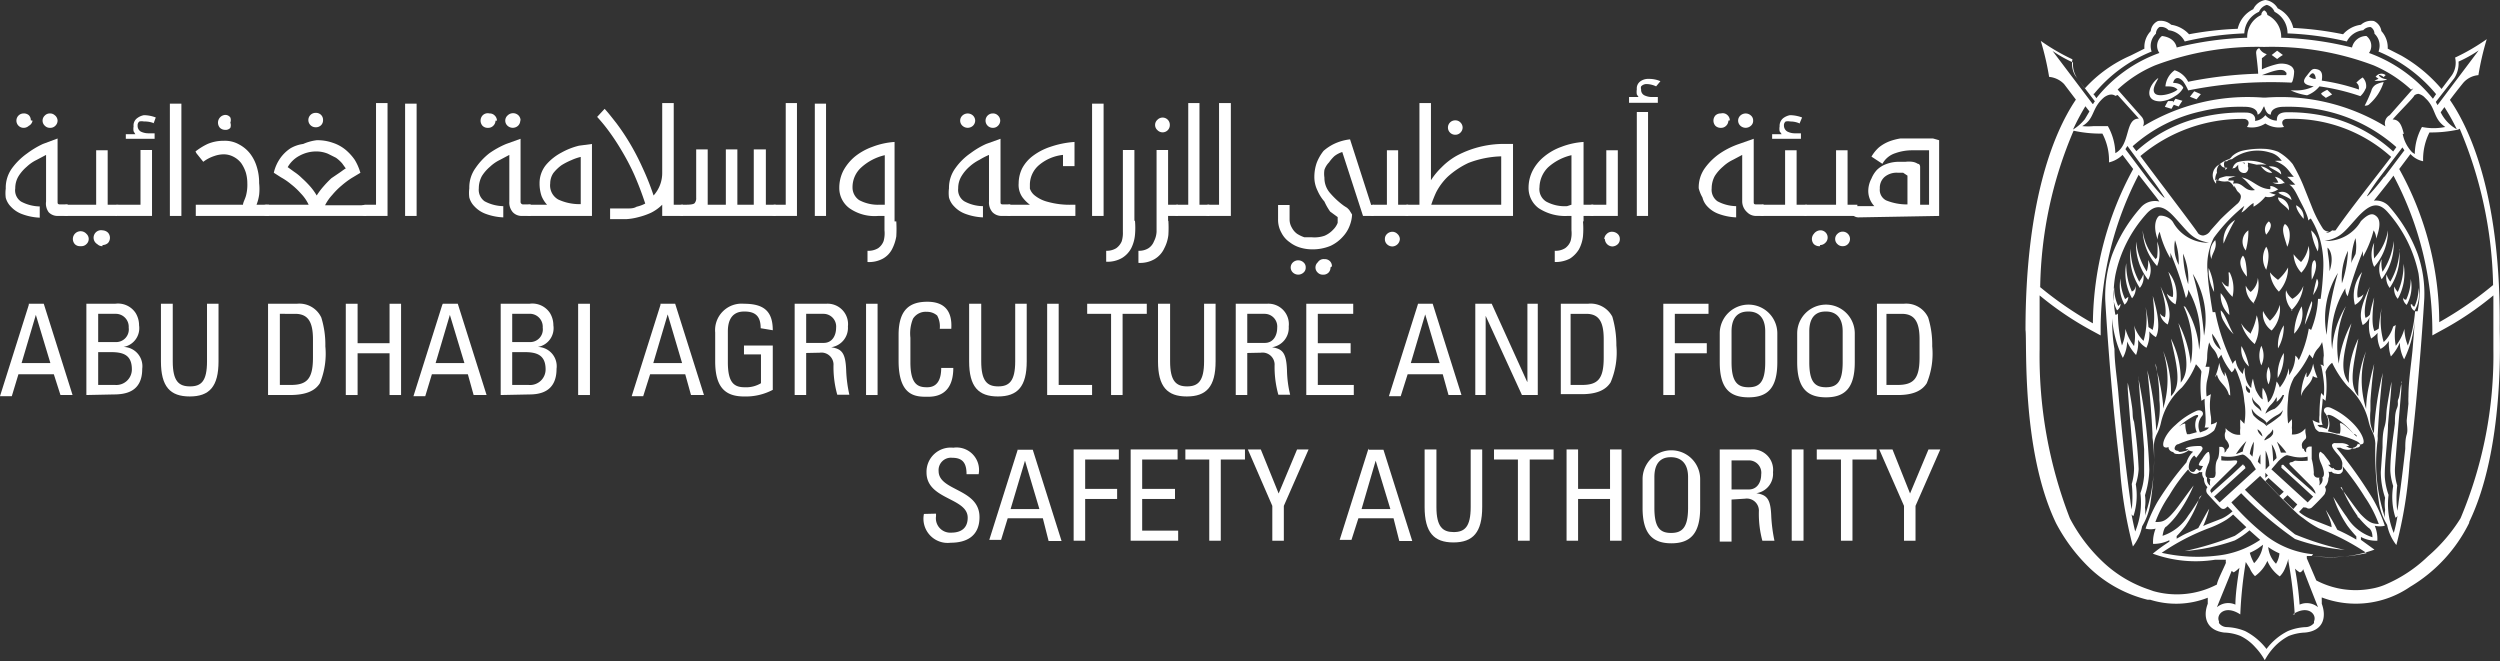 <svg xmlns="http://www.w3.org/2000/svg" viewBox="0 0 86.83 22.96"><rect x="0" y="0" width="86.83" height="22.96" fill="#333333" stroke="none"/><defs><style>.cls-1{fill:#fff;}</style></defs><title>Asset 8</title><g id="Layer_2" data-name="Layer 2"><g id="Layer_1-2" data-name="Layer 1"><polyline class="cls-1" points="77.88 9.32 77.88 9.32 77.88 9.32"/><polyline class="cls-1" points="77.59 9.45 77.59 9.45 77.59 9.45"/><path class="cls-1" d="M86.6,11.56c0-.38,0-1,0-1.3a10.75,10.75,0,0,1-1.83,1.23l-.29.16v-.21A11.52,11.52,0,0,0,83.13,6.1c-.08.12-.38.49-.68.87a.61.61,0,0,1,.52.19,5.29,5.29,0,0,1,1,1.66,4.19,4.19,0,0,1,.23,1.56h0s-.17,2.9-.51,5.69a15,15,0,0,1-.46,2.86,1.64,1.64,0,0,1-.32-.7l0,0a2.07,2.07,0,0,1-.28-.75,11.45,11.45,0,0,1-.13-2.07h0A1.09,1.09,0,0,0,82.4,15a1.48,1.48,0,0,1-.13-.35h0a2.36,2.36,0,0,0-.74-1.24A3.6,3.6,0,0,1,81,12.6l0,0a.66.66,0,0,0-.23.32,3.48,3.48,0,0,1,0,1l-.1-.08c0,.3-.11.65,0,.92l-.18,0,0,0a.23.23,0,0,0,.09.08l.06,0,.18.06a.54.54,0,0,0-.07-.56c-.09-.1,0-.25.19-.18a2.51,2.51,0,0,1,.73.49c.37.35.48.69.4.76a.17.17,0,0,1-.18,0,0,0,0,0,1,0,0,.19.19,0,0,1-.16.14v0a.26.26,0,0,1-.22.07.5.5,0,0,1-.22-.07s0,0-.07,0a.18.18,0,0,1-.07,0,15,15,0,0,1,1.26,1.77,5.12,5.12,0,0,1,.42.94.74.74,0,0,1-.35,0,1.19,1.19,0,0,1,.09.52,1.11,1.11,0,0,1-.57-.13s0,.06,0,.1l.47.34a4.58,4.58,0,0,1-2.18.22l-.17,0,0,.08.33.77a2.94,2.94,0,0,0,1.89.29,2.21,2.21,0,0,0,.47-.13,4.88,4.88,0,0,0,1.52-1A5.71,5.71,0,0,0,85.46,18a14.59,14.59,0,0,0,1.14-5.88v-.59Zm-6.09,9.53s-.33-.83-.52-1.33c0,.07-.09.12-.11.12a.73.73,0,0,1-.17-.13A11.26,11.26,0,0,1,79.87,21a.61.61,0,0,1,.64.09Zm-.81.25a14.75,14.75,0,0,0-.22-1.85l0,0,0-.08a2.3,2.3,0,0,1-.12.34.83.83,0,0,1-.18.27,1.27,1.27,0,0,1-.43-.54,1.28,1.28,0,0,1-.43.53.83.83,0,0,1-.18-.27L78,19.52a14.64,14.64,0,0,0-.19,1.82c-.53-.35-.85,0-.74.24a.21.21,0,0,0,0,.06.34.34,0,0,0,.26.14,1.86,1.86,0,0,1,.65.14,2.19,2.19,0,0,1,.74.62,2.1,2.1,0,0,1,.74-.62,1.81,1.81,0,0,1,.65-.14.39.39,0,0,0,.26-.14s0,0,0-.06c.11-.24-.21-.59-.74-.24ZM77,21.09a.6.6,0,0,1,.64-.09c0-.34.07-.84.14-1.28a1,1,0,0,1-.2.16s0,0-.07-.05c-.21.52-.51,1.25-.51,1.26ZM77,20.3v0c0-.11.22-.53.31-.75a.36.36,0,0,1,0-.11l-.37,0a4.34,4.34,0,0,1-2.17-.21,6.13,6.13,0,0,1,.58-.42.07.07,0,0,1,0-.05,1.22,1.22,0,0,1-.57.13,1.25,1.25,0,0,1,.09-.53.68.68,0,0,1-.35,0,5.12,5.12,0,0,1,.42-.94,10.63,10.63,0,0,1,1-1.36.94.94,0,0,1,.17-.31l.06-.06L76,15.64a.18.18,0,0,1-.08.06.58.58,0,0,1-.22.07c-.12,0-.18,0-.22-.07v0a.19.19,0,0,1-.16-.13.09.09,0,0,1,0-.05.14.14,0,0,1-.16,0c-.08-.07,0-.41.4-.76a2.59,2.59,0,0,1,.73-.49c.18-.07.28.08.19.18a.53.53,0,0,0-.07.57l.16-.06a.31.31,0,0,0,.15-.11v0h-.15c.08-.19,0-.67,0-1l-.11.07a3.88,3.88,0,0,1,0-1c0-.06-.08-.15-.19-.27a2.85,2.85,0,0,1-.49.81,2.3,2.3,0,0,0-.73,1.24h0a1.55,1.55,0,0,1-.13.36,1,1,0,0,0-.11.39h0a10.76,10.76,0,0,1-.13,2.08,2.18,2.18,0,0,1-.28.75l0,0a1.64,1.64,0,0,1-.32.7,15,15,0,0,1-.46-2.86c-.34-2.79-.5-5.69-.5-5.69h0a4.4,4.4,0,0,1,.23-1.56,5.29,5.29,0,0,1,1-1.66A.65.65,0,0,1,75,7l-.11-.15-.61-.78a11.68,11.68,0,0,0-1.32,5.28v.3l-.24-.13a11.16,11.16,0,0,1-1.88-1.26c0,.29,0,1.28,0,1.28v.59A15.57,15.57,0,0,0,71.89,18,5.72,5.72,0,0,0,73,19.48a4.32,4.32,0,0,0,1.65,1l.14.05A3,3,0,0,0,77,20.3ZM70.82,9.94a12.39,12.39,0,0,0,1.87,1.29,11.38,11.38,0,0,1,1.4-5.36l-.37-.49a1,1,0,0,1-.47.26,2,2,0,0,0-.23-1,4.41,4.41,0,0,1-1-.1,14.34,14.34,0,0,0-1.16,5.43ZM72,4.5a1.59,1.59,0,0,0,.41-.36l.16-.27-.14-.18A7.82,7.82,0,0,0,72,4.5Zm.7-.89a.35.35,0,0,1,.06-.09l-.59-.77A.88.88,0,0,1,72,2.17a4.49,4.49,0,0,1-.71-.4l1.39,1.84Zm0-.35a1,1,0,0,1,.11.15A4.9,4.9,0,0,1,75,1.84a.43.43,0,0,1,.09-.59h0c.39.05.49.28.51.4a11.4,11.4,0,0,1,2.45-.34.84.84,0,0,1,.49-.79.18.18,0,0,1,.1-.16h0a.2.2,0,0,1,.11.16.84.84,0,0,1,.48.79,11.5,11.5,0,0,1,2.46.34.51.51,0,0,1,.5-.4h0a.43.43,0,0,1,.09.59,5.05,5.05,0,0,1,2.22,1.59l.11-.16a5.19,5.19,0,0,0-2-1.48.57.57,0,0,0-.14-.62.27.27,0,0,0-.13-.23h0a.33.33,0,0,0-.26.11.72.72,0,0,0-.57.39,10.8,10.8,0,0,0-2.06-.28A.84.84,0,0,0,79,.41a.4.4,0,0,0-.27-.24.42.42,0,0,0-.27.24.85.85,0,0,0-.51.75,10.8,10.8,0,0,0-2.07.28.72.72,0,0,0-.56-.39A.35.35,0,0,0,75,.94h0a.29.29,0,0,0-.12.23.59.59,0,0,0-.15.62,5,5,0,0,0-2,1.47Zm11.9.28.06.11,1.43-1.9a4.55,4.55,0,0,1-.7.39.94.94,0,0,1-.15.58l-.64.82Zm.3.18-.13.18a1.35,1.35,0,0,0,.56.59,7.22,7.22,0,0,0-.43-.77ZM82.81,6.15l.7-.93-.07-.1-.76,1a7.15,7.15,0,0,0-.47.69c0,.07.47-.49.6-.68ZM78.14,19.2a1.5,1.5,0,0,0,.15.36,1.08,1.08,0,0,0,.31-.64l-.18.13a2,2,0,0,1-.28.15Zm-3.06,0a5.69,5.69,0,0,0,1.91.1,3.26,3.26,0,0,0,1.51-.55l-.37-.33a2.92,2.92,0,0,1-.51.35,6.84,6.84,0,0,1-1.74.37,10.74,10.74,0,0,0,1.74-.53,4,4,0,0,0,.4-.3l-.46-.44a2,2,0,0,1-.23.18,3.32,3.32,0,0,1-.6.29,7.74,7.74,0,0,0-1.65.86Zm1.47-7.54a3,3,0,0,0-.39-2.15,10.75,10.75,0,0,1,.39,2.15Zm-1-3.35a1.32,1.32,0,0,0,0,.56,1.61,1.61,0,0,0,.12.33,2.29,2.29,0,0,0-.14-.89Zm.27.43A3.89,3.89,0,0,0,76,9.87a2.24,2.24,0,0,0-.21-1.13Zm-2-3.56.75,1c.14.19.61.75.61.68a8,8,0,0,0-.48-.69l-.81-1.1-.07.11Zm-.35-1.85h0s-.14-.13-.39.05c-.45.38-.31.74-.76,1a2,2,0,0,0,.4,0H73l.21,0h0a2,2,0,0,1,.26.94c.54-.29.32-1.21.82-1.2l-.74-.82Zm10.27-.22a4.56,4.56,0,0,0-1.3-.84,10,10,0,0,0-3.8-.64h0a10,10,0,0,0-3.79.64,4.42,4.42,0,0,0-1.3.84l.82.93a.31.31,0,0,1,.06.35,7,7,0,0,1,4.17-1h.09a7,7,0,0,1,4.16,1A.32.32,0,0,1,83,4l.82-.93Zm-.29,1.54a1.27,1.27,0,0,0,.33.64l.09.06h0a2,2,0,0,1,.25-.94h0a2,2,0,0,0,.81,0c-.41-.28-.32-.6-.63-.94l-.11-.11A.46.46,0,0,0,84,3.26a.23.23,0,0,0-.15.06c0,.05-.47.51-.75.83.25,0,.32.23.39.5Zm-.35.64.13-.18a5.52,5.52,0,0,0-2.42-1.25,5.81,5.81,0,0,0-1.5-.15c-.26,0-.44.1-.44.27-.16,0-.21-.24-.23-.28s-.1.26-.23.28c0-.17-.17-.27-.44-.27a5.74,5.74,0,0,0-1.49.15,5.29,5.29,0,0,0-2.41,1.22l.13.17a5,5,0,0,1,2-1.11A5.94,5.94,0,0,1,78,3.91c.31,0,.35.19.32.29A.52.52,0,0,0,78.68,4a.54.54,0,0,0,.4.19c0-.1,0-.28.32-.29a5.88,5.88,0,0,1,1.74.23,5.17,5.17,0,0,1,2,1.15Zm-2.32,2.8A.33.33,0,0,0,81,8,.24.24,0,0,0,81.12,8c.45-.66,1.29-1.71,1.93-2.55a5.12,5.12,0,0,0-3.62-1.32c-.12,0-.24.1-.1.28a.88.88,0,0,1-.65-.12.86.86,0,0,1-.64.12c.14-.18,0-.28-.1-.28a5.48,5.48,0,0,0-3.6,1.29c.64.86,2,2.64,2,2.68a.25.25,0,0,0,.18.08h0A.35.35,0,0,0,76.78,8l.34-.38c.27-.27.52-.48.56-.52a.36.36,0,0,0,.15-.27c0-.1-.08-.14-.13-.2s0,0,0,0-.1-.18-.1-.18l0,.07s-.1-.24-.26-.22a.62.62,0,0,1-.37-.07s0,.07,0,.15h0a.42.42,0,0,1,.1-.66,1.08,1.08,0,0,1,.34-.19.27.27,0,0,0,.11-.1.83.83,0,0,1,.38-.2,3,3,0,0,1,.76-.06,1.49,1.49,0,0,1,.46.1,1.74,1.74,0,0,1,.51.43,6,6,0,0,1,.36.72l.3.75a4.17,4.17,0,0,0,.39.77.24.24,0,0,0,.21.1Zm-3.95,3.5a.69.69,0,0,0,.31.56,2,2,0,0,0-.31-.56Zm2.45,2.13a.83.83,0,0,1-.21.24.52.52,0,0,0,0-.17,1.11,1.11,0,0,1-.2.27.81.81,0,0,0-.19.31A1,1,0,0,1,79,14.2a.83.83,0,0,0,.33-.48Zm.13,2a2.52,2.52,0,0,0-.33-.38,3.59,3.59,0,0,1,.14.38h0l.07,0,.07,0Zm-.11,1.62.35.34.14-.16-.34-.32-.15.14Zm-.62-.63.49.51.15-.14-.53-.48-.11.11Zm0-.29v.18l.09-.09a.73.73,0,0,1-.09-.09Zm0-.1.14-.15h0a1.51,1.51,0,0,0-.13-.52c0,.09,0,.42,0,.67Zm.22-.89a4.54,4.54,0,0,1,.05.6h0l.12-.12a1,1,0,0,0-.17-.48Zm-.23-.14.11-.06a.39.39,0,0,0,.16-.15.29.29,0,0,0,0-.17.45.45,0,0,1-.11.15.68.68,0,0,0-.12.12.46.46,0,0,0-.07.11Zm-.13-1c0-.25-.26-.27-.32-.51,0,.33.2.34.32.51Zm.15.55h0a.25.25,0,0,1,.1-.1,3.46,3.46,0,0,0,.42-.31.52.52,0,0,0,.08-.19.48.48,0,0,1-.17.16,1.57,1.57,0,0,0-.39.28l0,.1a.13.13,0,0,0,0-.08c-.07-.15-.29-.21-.43-.37a.47.47,0,0,1-.09-.14.43.43,0,0,0,.06.24,1.26,1.26,0,0,0,.3.24.49.49,0,0,1,.18.17Zm-.11.32a.35.35,0,0,0-.17-.25c0,.13.17.25.17.25Zm-.07,1c0-.15,0-.31,0-.38a.88.88,0,0,0-.09.26l.12.12Zm-.81-.4.2-.08h0c0-.11.09-.28.12-.36a2.7,2.7,0,0,0-.36.45Zm.44,0,.09.1a2.87,2.87,0,0,0,.05-.52,1.23,1.23,0,0,0-.14.42Zm0-2.08a.37.37,0,0,0,0-.15s-.1-.1-.13-.14,0-.05,0-.05a.5.5,0,0,0,0,.17.22.22,0,0,0,.09.13l.09,0ZM78,16.25l-1.1,1,.19.2s0,0,0,0l1.26-1.15s0,0,0,0L78.17,16c-.1-.1-.22-.23-.3-.21l-.21.05a1.24,1.24,0,0,1-.51,0h0s0,.06,0,.08,0,.05,0,.07a2.27,2.27,0,0,0,.45,0c.09,0,.14,0,.07.12l-.76.75c-.15.15-.16.18-.12.23s0,0,0,.05l.3-.27.46-.41.36-.34a0,0,0,0,1,0,0s0,.06.06.06a0,0,0,0,1,0,.05ZM79.71,16a2.15,2.15,0,0,0,.44,0s0-.06,0-.08a.13.13,0,0,1,0-.06h0a1.17,1.17,0,0,1-.5,0l-.21-.05c-.08,0-.21.11-.31.21l-.24.28s0,0,0,0l1.26,1.15s0,0,0,0l.19-.2s-1.09-1-1.1-1,0,0,0-.05,0-.05.06-.06a0,0,0,0,1,0,0s.35.34.35.34l.47.41.3.26,0,0c0-.05,0-.08-.11-.23l-.76-.76c-.08-.08,0-.11.06-.11Zm-.22-2.95a1.18,1.18,0,0,0,.23-.7.34.34,0,0,1,.12.16,4.18,4.18,0,0,0,.35-1.1l.08.05a3.33,3.33,0,0,0,.24-1.08s.07,0,.09,0a9.69,9.69,0,0,0,.09-1,3.3,3.3,0,0,0-.11-1.06,2.8,2.8,0,0,0-.32-.73.3.3,0,0,0-.09.07c0-.14-.18-.49-.25-.62-.16-.31-.24-.52-.41-.63a.68.68,0,0,0,.21,0c-.11-.1-.16-.17-.28-.27,0,0,.11,0,.23,0-.17-.16-.22-.39-.66-.55a1,1,0,0,1,.24,0,.66.66,0,0,0-.4-.29,1.46,1.46,0,0,0-1.33.23s-.1,0-.17.07l-.08,0s-.06.09,0,.22c-.12,0-.15-.14-.17-.12A.33.33,0,0,0,77,6a.46.46,0,0,0-.06.25.09.09,0,0,0,.14-.06s.2-.07.26-.07a2.85,2.85,0,0,0,.31,0l-.23.07s-.06.08,0,.08.09,0,.14,0,0,.07,0,.11c.36-.08.38.3.76.22-.18-.14-.33-.37-.47-.44.37.06.58.4,1,.41a.31.31,0,0,0,0-.11c.14,0,.24.11.28.11a.61.61,0,0,1-.32.12s.18.06.23.07a.38.38,0,0,1-.36.07,1.46,1.46,0,0,1-.41.35l0-.13c-.18.1-.29.28-.42.33a2.29,2.29,0,0,0,.1-.23,5.79,5.79,0,0,0-1.06,1.11,2.17,2.17,0,0,0-.21,1.24c0,.31.14,1.17.17,1.34l.09,0a7.18,7.18,0,0,0,.61,1.8.23.23,0,0,1,.1-.13.78.78,0,0,0,.25.48.6.6,0,0,1,.06-.22c0,.12,0,.5.23.71a1.16,1.16,0,0,1,.06-.33,2.92,2.92,0,0,0,.1.4c.07.14.16.29.24.32a1.28,1.28,0,0,1,0-.4,1,1,0,0,1,.18.51c.22-.17.3-.73.3-.73a.57.57,0,0,1,.11.21,1.45,1.45,0,0,0,.31-.67,1.06,1.06,0,0,1,0,.35ZM75.9,10.66a3.15,3.15,0,0,1,.48,1.49A3.2,3.2,0,0,0,76,10.06a.46.46,0,0,1-.08.29,10.88,10.88,0,0,0-.54-1.57,1.06,1.06,0,0,1,0,.19,3.27,3.27,0,0,1-.37-.92.56.56,0,0,0-.07.27c-.2-.56,0-.79.05-.82s.34,0,.48.21a1.39,1.39,0,0,0,1.15.72c.12,0,.16,0,.1,0h0c-.59-.11-.7-.35-1.19-.88-.31-.34-.62-.54-1-.1a4.55,4.55,0,0,0-1.06,2.11,3.94,3.94,0,0,0,0,1.37c.08,0,.09-.05.09-.05A4.49,4.49,0,0,0,73.7,12a1.53,1.53,0,0,0,.12-.58,1.77,1.77,0,0,0,.3.6,1.92,1.92,0,0,0,0-.72,1.29,1.29,0,0,0,.33.54,2.71,2.71,0,0,0,.07-1.18,4.84,4.84,0,0,1,.1.7l.15.1c0-.08.11-.2,0-1.18.33,1.07.14,1.35.11,1.43a.78.78,0,0,1-.23-.2,1.14,1.14,0,0,1-.1.57.86.86,0,0,1-.29-.28,1.22,1.22,0,0,1-.07.53,1.65,1.65,0,0,1-.31-.47,1.23,1.23,0,0,1-.15.57,3.69,3.69,0,0,1-.37-1.38l0,0c0,.24,0,.63.08,1.07h0c0,.51.1,1.08.14,1.6.11,1.22.24,2.44.41,3.66a2.52,2.52,0,0,0,.05.31,4,4,0,0,0,0-.88,2,2,0,0,0,.08-.55c0-.15-.17-2-.22-2.76,0-.09,0-.29,0-.29s0,.05,0,.08c.06.27.11.56.15.84s0,.34.07.52a15.17,15.17,0,0,1,.16,1.64,2.09,2.09,0,0,1-.1.53,2.32,2.32,0,0,1-.08,1.1.1.1,0,0,1-.07-.07c.06.34.13.61.13.61a2.61,2.61,0,0,0,.18-1.33,2.36,2.36,0,0,0,.13-.61c0-.12,0-.47,0-.92-.06-.8-.13-1.6-.19-2.4a.93.93,0,0,1,0-.14l0,.12a19.38,19.38,0,0,1,.37,3.13,3.2,3.2,0,0,1-.15.89,1.59,1.59,0,0,1,0,.43,1,1,0,0,1,0,.28,5.89,5.89,0,0,0,.26-2.71s0-.09,0-.14c-.07-1.33-.18-2.2-.18-2.2a11,11,0,0,1,.31,2.1s0,0,0,0A2.53,2.53,0,0,0,75,13.9c0-.7-.13-1.27-.13-1.27a.21.21,0,0,0,0,.06c0,.07.08.28.15.64a6.46,6.46,0,0,1,.11.75v.11h0a3.36,3.36,0,0,0,0-2,3.72,3.72,0,0,1,.27,1.57c.4-.38.19-1.12,0-2a3.14,3.14,0,0,1,.34,1.53c.33-.42.21-1-.08-2.07a4,4,0,0,1,.43,1.41,3.4,3.4,0,0,0-.25-2Zm.42,3.84c.07-.1,0-.13-.21,0a2.58,2.58,0,0,0-.69.58c0,.06,0,.1,0,0s.49-.47.48-.34a1,1,0,0,0,.06.34l.09,0,.25-.07a.59.59,0,0,1,0-.5Zm-.11,1.32a.56.56,0,0,0-.19.4c0,.11.07.18.16.17s.07-.17.16-.07.14-.09.17-.12-.15,0-.14-.07a.42.42,0,0,1,.11-.18s.16-.28.24-.25a.6.6,0,0,1,0,.37c-.13.28-.16.47-.06.52h0a.25.25,0,0,0,.11.28h0a.31.31,0,0,1,0-.2s0-.05-.07-.07h.12c.06,0,.12,0,.13-.13a.34.34,0,0,0,0-.1c0-.16,0-.31.07-.42s.06-.43.06-.43h.06a.12.12,0,0,1,.12.09.28.28,0,0,1,0,.11.16.16,0,0,0,.08-.11h0a.19.19,0,0,0,.08-.11c0-.11-.11-.23-.12-.24s-.06-.17,0-.27l0-.12a.47.47,0,0,0,.15.13.52.52,0,0,0,.36.1.86.86,0,0,1,0-.23,2.72,2.72,0,0,1,0-.3l.14.15a2.25,2.25,0,0,0,0-.78,3.1,3.1,0,0,0-.21-.9,1.58,1.58,0,0,0-.12-.27.27.27,0,0,1-.11.16,2.18,2.18,0,0,1-.36-.61,1.71,1.71,0,0,1-.11.14l0,0v0a.73.73,0,0,0-.18-.35.71.71,0,0,1-.13-.22,2.06,2.06,0,0,0-.07.48,1.19,1.19,0,0,1-.06.37l.07,0s0,0,.07,0h0v0c0,.2-.08.43-.1.57a1.94,1.94,0,0,0,0,.46l.15-.08a2.14,2.14,0,0,0,0,.78,1.15,1.15,0,0,1,0,.27.46.46,0,0,0,.21-.09.94.94,0,0,1-.1.3,1,1,0,0,1-.56.26,3.46,3.46,0,0,0-.69.22c-.07,0-.13.1-.12.16s.1.07.13.07l0,0c0,.08.22,0,.26,0a.26.26,0,0,0,.09-.06l-.1,0,0,0c0-.1.4-.11.46-.11s.09,0,.12.05,0,.09-.21.36Zm.19,1.44a3.93,3.93,0,0,1-.49,1,3.49,3.49,0,0,1-.31.36l0,.09,0,0,.21-.12.1-.05.44-.2c.15-.27.32-.59.38-.67a3.47,3.47,0,0,1-.21.6l.11-.05.54-.21a1.43,1.43,0,0,0,.3-.19l.07-.06-.17-.17-.06.05a.13.13,0,0,1-.18,0c-.08-.07-.43-.45-.46-.49a.18.18,0,0,1,0-.23h0a.39.39,0,0,1-.12-.3.28.28,0,0,1-.06-.23.12.12,0,0,1-.1,0,.21.21,0,0,1-.14.07h0a.27.27,0,0,1-.25-.16h0a5.7,5.7,0,0,0-.66.91,4.22,4.22,0,0,0-.48.92c.22,0,.34,0,.63-.34.13-.14.48-.65.7-.93a4.89,4.89,0,0,1-.56,1,2.75,2.75,0,0,1-.39.43s-.08,0-.13.32a1.67,1.67,0,0,0,.89-.7c.11-.15.19-.27.47-.71ZM78.78,19a.94.94,0,0,0,.27.58.81.81,0,0,0,.12-.36,2.06,2.06,0,0,1-.39-.22Zm1.51.31a5.71,5.71,0,0,0,1.91-.1,8.17,8.17,0,0,0-1.66-.86A3.23,3.23,0,0,1,80,18a1.74,1.74,0,0,1-.27-.22c-.3-.27-1.09-1.1-1.23-1.25l-.53.48a19.61,19.61,0,0,0,1.74,1.55,10,10,0,0,0,1.73.54,7,7,0,0,1-1.73-.38,12.78,12.78,0,0,1-1.87-1.59l-.34.32a8.58,8.58,0,0,0,1.17,1.13,3.17,3.17,0,0,0,1.67.67Zm1-2.38c.22.28.57.79.7.93.29.3.41.33.63.34a4.2,4.2,0,0,0-.48-.93,9.26,9.26,0,0,0-.77-1.07.78.78,0,0,1,0,.16l0,0a.23.23,0,0,1-.08.09.24.24,0,0,1-.16,0,.18.18,0,0,1-.15-.07.15.15,0,0,1-.11,0,.28.28,0,0,1,0,.23.43.43,0,0,1-.12.3l0,0c.07.13,0,.19,0,.23s-.38.42-.46.49a.15.15,0,0,1-.19,0L80,17.62l-.15.16s0,0,0,0h0a1.58,1.58,0,0,0,.39.24l.74.29c0-.18-.12-.39-.2-.6a7.83,7.83,0,0,1,.4.69s0,0,0,0a6.89,6.89,0,0,1,.66.34l0-.11a4.3,4.3,0,0,1-.31-.37,3.89,3.89,0,0,1-.49-1c.28.43.36.55.47.7a1.62,1.62,0,0,0,.89.7c0-.27-.14-.33-.14-.33a2.81,2.81,0,0,1-.38-.41c0,.06.09.12,0,0s0-.06,0,0a5.08,5.08,0,0,1-.55-1ZM80.93,15l.23.06.11,0a.74.74,0,0,0,0-.33c0-.13.29.14.48.34s.1,0,0,0a2.69,2.69,0,0,0-.68-.59c-.19-.11-.28-.08-.22,0a.59.59,0,0,1,0,.5Zm-.35-2.33v0h0l.07,0s0,0,.06.05a1.22,1.22,0,0,1,0-.37,2.52,2.52,0,0,0-.06-.47v0a.74.74,0,0,1-.14.22.73.73,0,0,0-.18.35v0l0,0s-.12-.14-.12-.14a3.37,3.37,0,0,1-.53.8h0a1.69,1.69,0,0,0-.21.77,3.63,3.63,0,0,0,0,.83l.13-.15a1.72,1.72,0,0,1,0,.3.86.86,0,0,1,0,.23.54.54,0,0,0,.47-.21l0,.1c0,.1.06.21,0,.27s-.14.13-.12.24,0,.07.07.11h0a.14.14,0,0,0,.08.11.38.38,0,0,1,0-.11.13.13,0,0,1,.12-.09h.07s0,.3,0,.43a2.15,2.15,0,0,1,.07.42.34.34,0,0,1,0,.1.14.14,0,0,0,.13.13h.13c-.08,0-.07,0-.07.07a.31.31,0,0,1,0,.2h0a.25.25,0,0,0,.11-.28h0c.09-.05.07-.24-.06-.52-.06-.13-.09-.35,0-.37h0s0,0,.11.09l.14.18a.38.38,0,0,1,.09.18.05.05,0,0,1,0,0h0a.21.21,0,0,1-.08,0s.14.16.17.12,0,.06.16.07.16-.06.16-.17a.31.31,0,0,0,0-.1.57.57,0,0,0-.14-.26l0,0c-.24-.27-.22-.33-.21-.36a.11.11,0,0,1,.11-.05h.21c.1,0,.26.05.26.1l0,0s-.09,0-.1,0l.1.06s.21.07.26,0l0,0s.11,0,.13-.07-.06-.13-.13-.16a2.47,2.47,0,0,0-.36-.14l-.18-.05-.3-.08L80.61,15l-.06,0a.45.45,0,0,1-.13-.11,2,2,0,0,1-.1-.3.81.81,0,0,0,.24.1,1.15,1.15,0,0,1,0-.27c0-.49.06-.77.06-.77l.09.1a2.39,2.39,0,0,0,0-.49h0a4.92,4.92,0,0,0-.09-.56Zm1.23-3.83a1.56,1.56,0,0,0,0-.57,2.37,2.37,0,0,0-.14.89c0-.1.09-.21.13-.32Zm-.47,1a4,4,0,0,0,.21-1.13,2.21,2.21,0,0,0-.21,1.13Zm-.43-.42c.17-.51,0-.77-.07-.82,0,.23.06.34.07.82Zm-.1,2.21a10.61,10.61,0,0,1,.39-2.15,3,3,0,0,0-.39,2.15Zm2.4-.34a1.92,1.92,0,0,0,0,.72,1.62,1.62,0,0,0,.3-.59,1.58,1.58,0,0,0,.12.58,4.49,4.49,0,0,0,.25-1.19s0,0,.09,0A3.94,3.94,0,0,0,84,9.5a4.62,4.62,0,0,0-1.06-2.12c-.37-.43-.67-.23-1,.1-.5.54-.61.78-1.2.89h0c-.06,0,0,0,.1,0A1.39,1.39,0,0,0,82,7.68c.15-.15.33-.3.48-.21s.25.26.05.82A.55.55,0,0,0,82.44,8a3.59,3.59,0,0,1-.37.92c0-.06,0-.12,0-.2a13,13,0,0,0-.53,1.57.42.42,0,0,1-.08-.28A3.26,3.26,0,0,0,81,12.13a3.24,3.24,0,0,1,.48-1.5,3.42,3.42,0,0,0-.25,2,3.78,3.78,0,0,1,.44-1.4c-.29,1.09-.41,1.65-.09,2.07a3.3,3.3,0,0,1,.33-1.54c-.15.85-.36,1.6,0,2a3.64,3.64,0,0,1,.27-1.56,3.33,3.33,0,0,0,0,2,4,4,0,0,1,.11-.85c.07-.36.17-.71.17-.71s-.08.58-.13,1.28v.35a2.09,2.09,0,0,0,0,.43,1.12,1.12,0,0,0,.12.35,11,11,0,0,1,.31-2.1s-.11.87-.18,2.2a.66.66,0,0,1,0,.14,6,6,0,0,0,.26,2.7.89.89,0,0,1,0-.28,1.53,1.53,0,0,1,0-.42,2.86,2.86,0,0,1-.15-.9l.06-.84c0-.25,0-.5.07-.73s.05-.42.08-.64.1-.61.16-.92,0,0,0,0c0,.28-.07.88-.12,1.5,0,.46-.13,1.37-.11,1.82a2.36,2.36,0,0,0,.13.61,2.57,2.57,0,0,0,.18,1.32,4.48,4.48,0,0,0,.13-.6.12.12,0,0,1-.07.07,2.34,2.34,0,0,1-.08-1.1,2.09,2.09,0,0,1-.1-.53c0-.55.09-1.1.16-1.64,0-.18,0-.36.07-.53s0-.21.05-.32.06-.35.1-.52,0-.05,0-.08a2.72,2.72,0,0,1,0,.3c-.06.73-.22,2.61-.22,2.76a1.81,1.81,0,0,0,.08.54,3.92,3.92,0,0,0,0,.88,2.52,2.52,0,0,0,.05-.31s.11-.76.23-1.84c0-.17,0-.34.05-.5s0-.32,0-.49l.06-.58a2.29,2.29,0,0,1,0-.25c0-.51.09-1.08.14-1.59,0,0,.07-.83.08-1.08l0,0a3.69,3.69,0,0,1-.37,1.38,1.31,1.31,0,0,1-.15-.58,1.6,1.6,0,0,1-.31.48,1.46,1.46,0,0,1-.07-.54.78.78,0,0,1-.29.28,1.07,1.07,0,0,1-.1-.56,1,1,0,0,1-.23.2c0-.08-.22-.37.11-1.43-.13,1,0,1.09,0,1.17a.61.61,0,0,0,.16-.09,5.14,5.14,0,0,1,.1-.71,2.68,2.68,0,0,0,.07,1.18,1.21,1.21,0,0,0,.33-.54Zm2.17-6.79a4.44,4.44,0,0,1-1,.1,2.07,2.07,0,0,0-.22,1,.81.81,0,0,1-.44-.25l-.39.52a11,11,0,0,1,1.39,5.32,12.39,12.39,0,0,0,1.87-1.29,14.53,14.53,0,0,0-1.16-5.43Zm.38,13.66a5.32,5.32,0,0,1-2.05,2.22,3.33,3.33,0,0,1-3.07.37.8.8,0,0,0,0,.11l0,.11c.17.46.06.94-.58,1a1.71,1.71,0,0,0-.57.12,1.92,1.92,0,0,0-.51.39,2.18,2.18,0,0,0-.32.45h0a2.19,2.19,0,0,0-.33-.45,1.65,1.65,0,0,0-.51-.39,1.62,1.62,0,0,0-.57-.12c-.63-.08-.74-.56-.57-1l0-.1,0-.11a3,3,0,0,1-2,.07l-.09,0a4.47,4.47,0,0,1-2-1.09,6.08,6.08,0,0,1-1.18-1.57c-1.22-2.54-1-6.31-1.06-6.71,0-4.35.93-6.79,1.75-8l-.41-.54a.83.83,0,0,0-.52-.25,9.59,9.59,0,0,0-.29-1.25,7.08,7.08,0,0,0,1.1.64.8.8,0,0,0,.1.57l.33.44A4.65,4.65,0,0,1,74,1.93l.48-.24a.8.8,0,0,1,.22-.61.43.43,0,0,1,.25-.35h0a.55.55,0,0,1,.46.13,1.05,1.05,0,0,1,.62.33A11.28,11.28,0,0,1,77.72,1a1,1,0,0,1,.54-.68A.56.56,0,0,1,78.68,0h0a.58.58,0,0,1,.43.29,1,1,0,0,1,.54.68,11.45,11.45,0,0,1,1.73.22A1,1,0,0,1,82,.86a.53.53,0,0,1,.45-.13h0a.45.45,0,0,1,.26.35.84.84,0,0,1,.22.61l.47.24a5.21,5.21,0,0,1,1.4,1.16l.36-.48A.77.77,0,0,0,85.27,2a7.08,7.08,0,0,0,1.1-.64,9.59,9.59,0,0,0-.29,1.25.78.78,0,0,0-.52.26s-.19.23-.47.6c.82,1.19,1.77,3.61,1.73,7.93,0,.35.17,4.19-1.06,6.73ZM76.06,3.36l.23.09.15-.18-.23-.1-.15.19Zm4.24-.81a.26.26,0,0,0-.1.11s.09.07.18.08h.05c0-.09-.05-.22-.13-.19Zm1.87.51a.73.73,0,0,1-.19.28A7.56,7.56,0,0,0,80.56,3a1,1,0,0,1-.43.31,2,2,0,0,1-.57-.17h.19A1.33,1.33,0,0,0,80.36,3c-.34-.05-.42-.15-.25-.36s.19-.28.38-.23.17.24.15.39a7.13,7.13,0,0,1,1.29.31c0-.11,0-.16-.09-.24a1.24,1.24,0,0,1,.22-.18.42.42,0,0,1,.11.4Zm-1.55.18c0,.06.1.1.16.16L81,3.28l-.17-.16a1.05,1.05,0,0,0-.21.12Zm1.74-.08a4.67,4.67,0,0,1-.23.51c.05,0,.12,0,.17-.06a1.67,1.67,0,0,0,.49-.76.88.88,0,0,0-.21.06.35.35,0,0,0-.22.25Zm.11-.35c.18,0,.36,0,.44-.06-.12,0-.24-.06-.28-.12s.12,0,.16.05a.46.46,0,0,1,.07-.07.24.24,0,0,0-.35.06.36.36,0,0,1,.1.07.61.61,0,0,0-.14.07Zm-7,.7-.17,0a2,2,0,0,0-.11.2l.23.07.08-.14.17.06a2.26,2.26,0,0,1,.13-.2l-.24-.07-.09.13Zm3.92-1c-.11-.19-.55,0-.83.1h.84a.09.09,0,0,0,0-.1Zm.2.36A14.61,14.61,0,0,0,76,3.14a1.66,1.66,0,0,0-.18-.32c-.24-.25-.34,0-.34.06.3,0,.35.17.35.17a.73.73,0,0,1-.29.29,1,1,0,0,1-.51.18c-.57,0-.42-.56-.07-.81,0,.06-.25.37-.12.53s.66,0,.79-.13C75.52,3,75.39,3,75.21,3a.76.76,0,0,1,.32-.56.8.8,0,0,1,.47.4,14.22,14.22,0,0,1,2.43-.28c0-.15-.07-.69-.07-.72s0-.13.11-.17a.4.4,0,0,0,.26.21,1,1,0,0,1-.17.14c0,.11,0,.31,0,.39a2.77,2.77,0,0,1,.56-.19.72.72,0,0,1,.25,0,.49.49,0,0,1,.22.09.26.26,0,0,1,.09.17,1.16,1.16,0,0,1-.06.35ZM78,5.65s-.12,0-.13,0,.07,0,.09.06a0,0,0,0,0,0,0s0,0,0-.06Zm.07,0a.23.23,0,0,1,0,.12A.18.18,0,0,1,78,6a.2.2,0,0,1-.26-.18.36.36,0,0,1,0-.1s0,0-.08.08-.06,0-.12.07a.31.31,0,0,1,.18-.24,1.47,1.47,0,0,1,1,.09,2,2,0,0,0-.34,0Zm1.22-3.74-.2-.15-.19.15.19.14a1.43,1.43,0,0,1,.2-.14Zm-2,3.9s0,.08,0,.09.07-.07.07-.07a.23.23,0,0,0-.11,0Zm2.07.57a.49.49,0,0,0-.35-.24.75.75,0,0,1,.12.2.84.84,0,0,1-.2,0,.46.46,0,0,0,.43,0ZM78.92,6a.76.76,0,0,0-.4-.23c.11.13.22.25.4.23Zm-.12-.22c.07.07.3.16.43.28,0-.19-.19-.3-.43-.28Zm-.09,2.79a.77.77,0,0,0,0,.8s.18-.54,0-.8Zm.44,1.56a1.25,1.25,0,0,0,.32-.84,1.6,1.6,0,0,1-.35.43,1.43,1.43,0,0,1-.28-.26,1.1,1.1,0,0,0,.31.67ZM78.8,7.69a.37.37,0,0,0-.09.46s.29-.31.09-.46Zm.33-1c.08.08.32.14.46.26a.33.33,0,0,0-.46-.26Zm.37.62a.42.42,0,0,0-.38-.45c0,.17.27.28.38.45Zm-.14.47c-.15.17,0,.5.08.79.08-.14.18-.63-.08-.79Zm.82.76a1.08,1.08,0,0,1-.26.56,1.61,1.61,0,0,1-.26-.27,1,1,0,0,0,.27.64,1,1,0,0,0,.25-.93Zm-.43-1.41c0,.19.26.47.26.47a.46.46,0,0,0-.26-.47Zm.52.86a2.23,2.23,0,0,0,.23.74A.7.7,0,0,0,80.27,8Zm-2,2.53a1.2,1.2,0,0,0,.15-.87.68.68,0,0,1-.25.49A.58.58,0,0,1,78,9.92a.77.77,0,0,0,.32.65ZM78.09,8A.48.48,0,0,0,78,8.7,2.43,2.43,0,0,0,78.09,8Zm-.19.88c-.26.32.14.72.14.73s0-.61-.14-.73Zm-1,1.26a2.14,2.14,0,0,0-.19-.83,1.6,1.6,0,0,0,.19.83Zm.33-1.68a6.33,6.33,0,0,1,.4-.82.84.84,0,0,0-.4.82Zm.17,1a2.11,2.11,0,0,1,0,.49c-.11,0-.16-.1-.24-.17a1.81,1.81,0,0,0,.38.53,1.26,1.26,0,0,0-.1-.85Zm-.27.72a.94.94,0,0,0,.3.76,1.19,1.19,0,0,0-.3-.76Zm.12,1a1.73,1.73,0,0,0,.33.43c-.16-.25-.29-.71-.45-.83a.72.72,0,0,0,.12.4ZM76.81,9c0-.19.21-.36.13-.66a.61.61,0,0,0-.13.66Zm1.37,2.59a1.19,1.19,0,0,1-.34-.36,1.49,1.49,0,0,0,.47.72,1.3,1.3,0,0,0,.07-1,2,2,0,0,1-.2.6Zm1-1a1.14,1.14,0,0,1-.34.55,1.25,1.25,0,0,1-.24-.34.71.71,0,0,0,.3.68,1.1,1.1,0,0,0,.28-.89Zm.5,1a1,1,0,0,0,.26-.95,2.06,2.06,0,0,0-.26.95Zm-.56.51a1.51,1.51,0,0,0,.2-.8,1.33,1.33,0,0,0-.2.8Zm1.22-1.85c.11-.17.25-.41.13-.57a4.47,4.47,0,0,0-.13.57Zm-.77.54A1.35,1.35,0,0,0,80,9.93a.87.87,0,0,1-.38.45.64.64,0,0,1-.22-.3.8.8,0,0,0,.22.7Zm.72-1.07s.25-.44.11-.68c-.17,0-.1.68-.11.68Zm0,.74a3.07,3.07,0,0,0-.24.82s.33-.7.24-.82Zm-1.75,2.23a.78.78,0,0,0,0-.68.88.88,0,0,0,0,.68Zm.25.66a.74.74,0,0,0,0-.61.75.75,0,0,0,0,.61Zm.32-.22a1.53,1.53,0,0,0,.21-.87,1.48,1.48,0,0,0-.21.87Zm-1-.4a2.3,2.3,0,0,0-.26-.71.8.8,0,0,0,.26.71Zm2,.36s0-.12,0-.16a2,2,0,0,0-.19.83c.09-.33.35-.39.41-.7a.29.29,0,0,0,.16.06,2.23,2.23,0,0,1-.15-.49,1.12,1.12,0,0,1-.19.46Zm-2.65.65a2,2,0,0,0-.19-.83s0,.16,0,.16a1.15,1.15,0,0,1-.19-.47,2.36,2.36,0,0,1-.15.5A.4.4,0,0,0,77,13c.06.3.32.37.41.7Zm-2-3.42a.4.4,0,0,1-.2-.12.58.58,0,0,0,.3.37,1.28,1.28,0,0,0-.25-1.13c.24.7.15.88.15.88Zm-.27.7a.39.39,0,0,1-.17-.13.54.54,0,0,0,.27.38c.09-.28.14-.5-.25-1.32.27.81.15,1.07.15,1.07Zm-1.62-.39a1.49,1.49,0,0,1-.14-.65,1.1,1.1,0,0,0,.1.8.27.27,0,0,0,.12-.23s-.08.08-.08.08Zm.24-.24a1.66,1.66,0,0,1-.16-.72,1.34,1.34,0,0,0,.14.91.35.35,0,0,0,.13-.27s-.11.08-.11.08ZM74.87,9A1.79,1.79,0,0,1,74.42,8a1.91,1.91,0,0,0,.5,1.24,1.1,1.1,0,0,0,0-.85,2.2,2.2,0,0,1,0,.55Zm-.29.46a2.4,2.4,0,0,1-.39-1.07,2,2,0,0,0,.42,1.33.72.72,0,0,0,0-.69,1.1,1.1,0,0,1-.06.43Zm-.27.34A2.43,2.43,0,0,1,74,8.64,2,2,0,0,0,74.32,10a.57.57,0,0,0,.12-.48.64.64,0,0,1-.13.24Zm-.26.34a2.33,2.33,0,0,1-.2-1,1.79,1.79,0,0,0,.2,1.22.52.52,0,0,0,.12-.43s0,.15-.12.19Zm9.68.43a.27.27,0,0,0,.13.23A1.15,1.15,0,0,0,84,10a1.56,1.56,0,0,1-.14.65s-.07,0-.08-.08Zm-.27-.25a.33.33,0,0,0,.13.27,1.3,1.3,0,0,0,.14-.9,1.73,1.73,0,0,1-.16.72s-.1,0-.11-.09Zm-1-1.34a2.2,2.2,0,0,1,0-.55,1,1,0,0,0,0,.84A1.91,1.91,0,0,0,82.94,8a1.9,1.9,0,0,1-.45.94Zm.29.46A1.14,1.14,0,0,1,82.72,9a.77.77,0,0,0,0,.7,2.05,2.05,0,0,0,.42-1.33,2.4,2.4,0,0,1-.39,1.07Zm.59-.77a2.34,2.34,0,0,1-.32,1.11.66.66,0,0,1-.13-.25A.58.58,0,0,0,83,10a2,2,0,0,0,.33-1.35Zm.14.47a2.33,2.33,0,0,1-.2,1,.55.55,0,0,1-.12-.19.52.52,0,0,0,.12.43,1.81,1.81,0,0,0,.2-1.22Zm-1.59,1.2s-.09-.18.15-.89a1.3,1.3,0,0,0-.25,1.14.62.62,0,0,0,.3-.37.4.4,0,0,1-.2.12Zm.44.56a.54.54,0,0,1-.27.39c-.09-.28-.14-.5.25-1.33-.27.81-.15,1.08-.15,1.08a.37.37,0,0,0,.17-.14Z"/><path class="cls-1" d="M1.25,10.92h0L.75,12.61h1l-.51-1.69ZM1,10.55h.52l1,3.17H2.1L1.87,13H.64l-.23.76H0l1-3.17Z"/><path class="cls-1" d="M3.41,13.37H4a.54.54,0,0,0,.58-.54c0-.51-.31-.6-.73-.6H3.41v1.14Zm0-1.49H4a.44.44,0,0,0,.47-.5A.45.45,0,0,0,4,10.9H3.41v1ZM3,13.72V10.55H4a.73.73,0,0,1,.71.32.82.82,0,0,1,.12.43.66.66,0,0,1-.54.75v0a.67.67,0,0,1,.65.76c0,.81-.59.89-1,.89Z"/><path class="cls-1" d="M5.64,10.55H6v2c0,.69.21.87.6.87s.59-.18.59-.87v-2h.4v2c0,.88-.32,1.22-1,1.22s-1-.34-1-1.22v-2Z"/><path class="cls-1" d="M9.72,13.37h.38c.56,0,.77-.21.77-.95v-.64c0-.64-.2-.88-.62-.88H9.72v2.47Zm-.41-2.82h1a.84.84,0,0,1,.85.48,3.19,3.19,0,0,1,.14,1,2.68,2.68,0,0,1-.19,1.28c-.17.27-.49.41-1.05.41H9.31V10.55Z"/><polygon class="cls-1" points="12.01 13.72 12.01 10.55 12.42 10.55 12.42 11.92 13.53 11.92 13.53 10.55 13.93 10.55 13.93 13.72 13.53 13.72 13.53 12.27 12.42 12.27 12.42 13.72 12.01 13.72 12.01 13.72"/><path class="cls-1" d="M15.63,10.92h0l-.5,1.69h1l-.51-1.69Zm-.25-.37h.52l1,3.17h-.45L16.25,13H15l-.23.76h-.41l1-3.17Z"/><path class="cls-1" d="M17.79,13.37h.57a.54.54,0,0,0,.59-.54c0-.51-.32-.6-.73-.6h-.43v1.14Zm0-1.49h.59a.44.44,0,0,0,.47-.5.45.45,0,0,0-.49-.48h-.57v1Zm-.4,1.84V10.55h1a.73.73,0,0,1,.71.32.82.82,0,0,1,.12.43.66.66,0,0,1-.54.75v0a.67.67,0,0,1,.65.76c0,.81-.59.89-.95.89Z"/><polygon class="cls-1" points="20.49 13.72 20.08 13.72 20.08 10.55 20.49 10.55 20.49 13.72 20.49 13.72"/><path class="cls-1" d="M23.19,10.92h0l-.5,1.69h1l-.5-1.69Zm-.25-.37h.51l1,3.17H24L23.8,13H22.58l-.24.76h-.4l1-3.17Z"/><path class="cls-1" d="M26.42,11.4c0-.38-.15-.58-.56-.58-.13,0-.58,0-.58.69v1.07c0,.69.2.87.58.87a1,1,0,0,0,.57-.14v-1h-.59V12h1v1.54a2,2,0,0,1-1,.23c-.67,0-1-.34-1-1.22v-1a.92.92,0,0,1,1-1c.68,0,1,.25,1,.92Z"/><path class="cls-1" d="M28,11.91h.61c.29,0,.43-.25.43-.53a.44.44,0,0,0-.43-.48H28v1Zm0,.35v1.46h-.4V10.55h1.09a.71.71,0,0,1,.76.79.68.68,0,0,1-.58.72h0c.36.06.5.18.52.82a4.63,4.63,0,0,0,.11.83h-.42a3.57,3.57,0,0,1-.13-1.06.42.42,0,0,0-.48-.4Z"/><polygon class="cls-1" points="30.48 13.72 30.08 13.72 30.08 10.55 30.48 10.55 30.48 13.72 30.48 13.72"/><path class="cls-1" d="M32.64,11.42a.79.79,0,0,0-.09-.46.53.53,0,0,0-.36-.13.52.52,0,0,0-.48.24,1.35,1.35,0,0,0-.09.66v.85c0,.77.26.87.57.87.12,0,.5,0,.5-.67h.42c0,1-.69,1-.9,1-.39,0-1,0-1-1.25v-.9c0-.89.4-1.15,1-1.15s.87.33.83.94Z"/><path class="cls-1" d="M33.67,10.55h.41v2c0,.69.21.87.59.87s.59-.18.59-.87v-2h.4v2c0,.88-.32,1.22-1,1.22s-1-.34-1-1.22v-2Z"/><polygon class="cls-1" points="36.37 13.72 36.37 10.55 36.77 10.55 36.77 13.37 37.93 13.37 37.93 13.72 36.37 13.72 36.37 13.72"/><polygon class="cls-1" points="39.83 10.55 39.83 10.9 38.99 10.9 38.99 13.72 38.59 13.72 38.59 10.9 37.76 10.9 37.76 10.55 39.83 10.55 39.83 10.55"/><path class="cls-1" d="M40.23,10.55h.41v2c0,.69.21.87.59.87s.59-.18.59-.87v-2h.4v2c0,.88-.32,1.22-1,1.22s-1-.34-1-1.22v-2Z"/><path class="cls-1" d="M43.32,11.91h.61c.29,0,.43-.25.43-.53a.44.44,0,0,0-.43-.48h-.61v1Zm0,.35v1.46h-.4V10.55H44a.71.71,0,0,1,.76.79.68.68,0,0,1-.58.72h0c.36.06.5.18.52.82a3.87,3.87,0,0,0,.11.83H44.4a3.57,3.57,0,0,1-.13-1.06.42.42,0,0,0-.48-.4Z"/><polygon class="cls-1" points="45.37 13.72 45.37 10.55 47 10.55 47 10.9 45.77 10.9 45.77 11.92 46.91 11.92 46.91 12.27 45.77 12.27 45.77 13.37 47.02 13.37 47.02 13.72 45.37 13.72 45.37 13.72"/><path class="cls-1" d="M49.5,10.92h0L49,12.61h1l-.5-1.69Zm-.25-.37h.51l1,3.17h-.45L50.11,13H48.89l-.24.76h-.41l1-3.17Z"/><polygon class="cls-1" points="53.41 10.55 53.41 13.72 52.86 13.72 51.6 10.97 51.6 10.97 51.6 13.72 51.24 13.72 51.24 10.55 51.81 10.55 53.04 13.26 53.05 13.26 53.05 10.55 53.41 10.55 53.41 10.55"/><path class="cls-1" d="M54.55,13.37h.39c.56,0,.76-.21.76-.95v-.64c0-.64-.19-.88-.61-.88h-.54v2.47Zm-.4-2.82h1A.85.85,0,0,1,56,11a3.52,3.52,0,0,1,.14,1,2.64,2.64,0,0,1-.2,1.28c-.17.27-.49.41-1,.41h-.73V10.55Z"/><polygon class="cls-1" points="57.77 13.72 57.77 10.55 59.34 10.55 59.34 10.9 58.17 10.9 58.17 11.92 59.28 11.92 59.28 12.27 58.17 12.27 58.17 13.72 57.77 13.72 57.77 13.72"/><path class="cls-1" d="M61.31,12.58V11.51c0-.67-.45-.69-.58-.69s-.59,0-.59.69v1.07c0,.69.21.87.59.87s.58-.18.58-.87Zm-1.58,0v-1a1,1,0,1,1,2,0v1c0,.88-.32,1.22-1,1.22s-1-.34-1-1.22Z"/><path class="cls-1" d="M64,12.58V11.51c0-.67-.45-.69-.58-.69s-.58,0-.58.69v1.07c0,.69.2.87.58.87s.58-.18.58-.87Zm-1.58,0v-1a1,1,0,1,1,2,0v1c0,.88-.33,1.22-1,1.22s-1-.34-1-1.22Z"/><path class="cls-1" d="M65.52,13.37h.38c.56,0,.77-.21.77-.95v-.64c0-.64-.2-.88-.62-.88h-.53v2.47Zm-.4-2.82h1a.84.84,0,0,1,.85.48,3.19,3.19,0,0,1,.14,1,2.68,2.68,0,0,1-.19,1.28c-.17.27-.49.41-1,.41h-.73V10.55Z"/><path class="cls-1" d="M32.51,17.84v.09a.5.5,0,0,0,.53.57c.32,0,.57-.14.57-.52,0-.7-1.43-.62-1.43-1.57a.84.84,0,0,1,.93-.86.78.78,0,0,1,.88.92h-.42c0-.34-.1-.57-.49-.57a.43.43,0,0,0-.48.46c0,.7,1.42.6,1.42,1.6,0,.67-.46.89-1,.89a.84.84,0,0,1-.93-1Z"/><path class="cls-1" d="M35.6,16h0l-.5,1.68h1L35.6,16Zm-.25-.38h.52l1,3.17h-.45L36.22,18H35l-.23.75h-.41l1-3.17Z"/><polygon class="cls-1" points="37.29 18.78 37.29 15.61 38.86 15.61 38.86 15.96 37.69 15.96 37.69 16.98 38.8 16.98 38.8 17.33 37.69 17.33 37.69 18.78 37.29 18.78 37.29 18.78"/><polygon class="cls-1" points="39.27 18.78 39.27 15.61 40.9 15.61 40.9 15.96 39.67 15.96 39.67 16.98 40.81 16.98 40.81 17.33 39.67 17.33 39.67 18.43 40.92 18.43 40.92 18.78 39.27 18.78 39.27 18.78"/><polygon class="cls-1" points="43.24 15.61 43.24 15.96 42.4 15.96 42.4 18.78 42 18.78 42 15.96 41.17 15.96 41.17 15.61 43.24 15.61 43.24 15.61"/><polygon class="cls-1" points="45.05 15.61 45.45 15.61 44.59 17.57 44.59 18.78 44.19 18.78 44.19 17.57 43.34 15.61 43.79 15.61 44.41 17.14 45.05 15.61 45.05 15.61"/><path class="cls-1" d="M47.78,16h0l-.49,1.68h1L47.78,16Zm-.24-.38h.51l1,3.17h-.45L48.4,18H47.18l-.24.75h-.41l1-3.17Z"/><path class="cls-1" d="M49.49,15.61h.4v2c0,.69.22.87.6.87s.59-.18.59-.87v-2h.4v2c0,.88-.32,1.23-1,1.23s-1-.35-1-1.23v-2Z"/><polygon class="cls-1" points="53.96 15.61 53.96 15.96 53.13 15.96 53.13 18.78 52.72 18.78 52.72 15.96 51.89 15.96 51.89 15.61 53.96 15.61 53.96 15.61"/><polygon class="cls-1" points="54.41 18.78 54.41 15.61 54.81 15.61 54.81 16.98 55.92 16.98 55.92 15.61 56.32 15.61 56.32 18.78 55.92 18.78 55.92 17.33 54.81 17.33 54.81 18.78 54.41 18.78 54.41 18.78"/><path class="cls-1" d="M58.63,17.64V16.57c0-.66-.46-.69-.59-.69s-.58,0-.58.69v1.07c0,.69.2.87.58.87s.59-.18.59-.87Zm-1.58,0v-1a1,1,0,1,1,2,0v1c0,.88-.33,1.23-1,1.23s-1-.35-1-1.23Z"/><path class="cls-1" d="M60.14,17h.6c.29,0,.43-.25.43-.52a.43.43,0,0,0-.42-.49h-.61v1Zm0,.35v1.46h-.41V15.61h1.09a.71.71,0,0,1,.76.79.68.68,0,0,1-.58.73h0c.37.06.5.19.52.82a5.59,5.59,0,0,0,.11.83h-.42a3.6,3.6,0,0,1-.12-1.05.42.42,0,0,0-.48-.41Z"/><polygon class="cls-1" points="62.64 18.78 62.23 18.78 62.23 15.61 62.64 15.61 62.64 18.78 62.64 18.78"/><polygon class="cls-1" points="65.18 15.61 65.18 15.96 64.34 15.96 64.34 18.78 63.94 18.78 63.94 15.96 63.1 15.96 63.1 15.61 65.18 15.61 65.18 15.61"/><polygon class="cls-1" points="66.98 15.61 67.39 15.61 66.53 17.57 66.53 18.78 66.13 18.78 66.13 17.57 65.27 15.61 65.73 15.61 66.34 17.14 66.98 15.61 66.98 15.61"/><path class="cls-1" d="M2,4.19a.25.25,0,0,1-.08.18.24.24,0,0,1-.18.07.24.24,0,0,1-.18-.07.24.24,0,0,1,0-.36.24.24,0,0,1,.18-.07A.24.24,0,0,1,1.9,4,.25.25,0,0,1,2,4.19Zm-.87,0A.24.24,0,0,1,1,4.37a.26.26,0,0,1-.18.07.25.25,0,1,1,0-.5A.26.26,0,0,1,1,4a.24.24,0,0,1,.07.18ZM2,7c0,.07,0,.1.1.1h.25V7.5H2a.42.42,0,0,1-.31-.13A.51.51,0,0,1,1.6,7V5.38l-.32.17a1.36,1.36,0,0,0-.35.24,1.43,1.43,0,0,0-.28.32.8.8,0,0,0-.12.43A.47.47,0,0,0,.73,7a1.42,1.42,0,0,0,.65.17l0,.39a2,2,0,0,1-.63-.13,1,1,0,0,1-.37-.25.7.7,0,0,1-.18-.31,1.22,1.22,0,0,1,0-.32,1.15,1.15,0,0,1,.22-.71,2.29,2.29,0,0,1,.52-.51A3.11,3.11,0,0,1,1.49,5L2,4.81V7Z"/><path class="cls-1" d="M3.56,8.55a.24.24,0,0,1-.18-.07A.26.26,0,0,1,3.56,8a.29.29,0,0,1,.19.08.27.27,0,0,1,0,.36.28.28,0,0,1-.19.07Zm-.78,0a.24.24,0,0,1-.18-.07A.25.25,0,1,1,3,8.12a.24.24,0,0,1,0,.36.24.24,0,0,1-.18.07ZM2.34,7.5a.29.29,0,0,1-.19-.07s-.08-.09-.08-.13a.17.17,0,0,1,.08-.12.25.25,0,0,1,.19-.07h1V5.22h.4V7.11h.34V7.5Z"/><path class="cls-1" d="M5.37,4.29A.85.85,0,0,0,5,4.22a.35.35,0,0,0-.16,0,.16.16,0,0,0-.06.14.23.23,0,0,0,.11.21.61.61,0,0,0,.28.06h.2v.19h-1V4.66h.33s0,0-.06-.1a.47.47,0,0,1,0-.17.31.31,0,0,1,.13-.29A.54.54,0,0,1,5,4a1.19,1.19,0,0,1,.41.08l-.07.19Zm-.49.92h.4V7.5H4.12a.29.29,0,0,1-.19-.07c-.05,0-.08-.09-.08-.13a.17.17,0,0,1,.08-.12.25.25,0,0,1,.19-.07h.76V5.21Z"/><polygon class="cls-1" points="5.9 3.6 6.3 3.6 6.3 7.5 5.9 7.5 5.9 3.6 5.9 3.6"/><path class="cls-1" d="M8,4.26A.25.25,0,0,1,8,4.44a.21.21,0,0,1-.18.07.26.26,0,0,1-.18-.07.27.27,0,0,1,0-.36A.26.26,0,0,1,7.77,4,.21.21,0,0,1,8,4.08.25.25,0,0,1,8,4.26Zm-1.21,1A2.21,2.21,0,0,1,7.21,5a1.4,1.4,0,0,1,.56-.11,1,1,0,0,1,.54.13,1.18,1.18,0,0,1,.38.32,1.42,1.42,0,0,1,.23.46A1.81,1.81,0,0,1,9,6.36a1.84,1.84,0,0,1,0,.41,1.53,1.53,0,0,1-.09.34h.43V7.5H6.8V7.11H8.44c0-.07.06-.17.1-.3a1.47,1.47,0,0,0,.05-.45A1.33,1.33,0,0,0,8.54,6a1.26,1.26,0,0,0-.16-.33.78.78,0,0,0-.26-.22.73.73,0,0,0-.35-.09,1,1,0,0,0-.33.06,1.28,1.28,0,0,0-.38.2l-.24-.3Z"/><path class="cls-1" d="M11.22,4.17a.24.24,0,0,1-.07.18.25.25,0,0,1-.19.07.25.25,0,1,1,0-.5.25.25,0,0,1,.19.07.24.24,0,0,1,.07.18ZM10,5.81l.22.16a1.74,1.74,0,0,1,.27.22,3.44,3.44,0,0,1,.27.27,2,2,0,0,1,.24.33,2.43,2.43,0,0,1,.24-.32,3.63,3.63,0,0,1,.27-.28L11.79,6c.09-.06.16-.12.22-.15l-.13-.18a1.29,1.29,0,0,0-.21-.19l-.28-.14A1.06,1.06,0,0,0,11,5.26a1.21,1.21,0,0,0-.6.15,1,1,0,0,0-.41.4ZM12.52,6l-.3.18a2.88,2.88,0,0,0-.35.26,2.57,2.57,0,0,0-.33.33,1.56,1.56,0,0,0-.25.36h1.43V7.5H9.29a.29.29,0,0,1-.19-.07S9,7.34,9,7.3a.17.17,0,0,1,.08-.12.25.25,0,0,1,.19-.07h1.45a1.44,1.44,0,0,0-.27-.39,2.54,2.54,0,0,0-.34-.32,2.19,2.19,0,0,0-.35-.24L9.51,6a1.43,1.43,0,0,1,.22-.5,1.33,1.33,0,0,1,.36-.35A1.19,1.19,0,0,1,10.53,5,1.67,1.67,0,0,1,11,4.87a1.6,1.6,0,0,1,.56.09A1.37,1.37,0,0,1,12,5.2a1.78,1.78,0,0,1,.32.35,1.82,1.82,0,0,1,.19.43Z"/><path class="cls-1" d="M13.06,3.58h.4V7.5h-.74a.35.35,0,0,1-.2-.07.19.19,0,0,1-.07-.13.15.15,0,0,1,.07-.12.29.29,0,0,1,.2-.07h.34V3.58Z"/><polygon class="cls-1" points="14.07 3.6 14.47 3.6 14.47 7.5 14.07 7.5 14.07 3.6 14.07 3.6"/><path class="cls-1" d="M18.07,4.19a.25.25,0,0,1-.08.18.27.27,0,0,1-.36,0,.24.24,0,0,1,0-.36A.27.27,0,0,1,18,4a.25.25,0,0,1,.08.18Zm-.86,0a.25.25,0,0,1-.08.18.24.24,0,0,1-.18.07.25.25,0,0,1-.19-.07.27.27,0,0,1,0-.36A.25.25,0,0,1,17,3.94a.24.24,0,0,1,.18.07.25.25,0,0,1,.08.18ZM18.08,7a.09.09,0,0,0,.1.1h.25V7.5h-.31a.42.42,0,0,1-.31-.13A.51.51,0,0,1,17.69,7V5.38l-.32.17a1.36,1.36,0,0,0-.35.24,1.43,1.43,0,0,0-.28.32.89.89,0,0,0-.11.43.49.49,0,0,0,.2.45,1.42,1.42,0,0,0,.65.17l0,.39a2,2,0,0,1-.63-.13,1,1,0,0,1-.37-.25.7.7,0,0,1-.18-.31,1.22,1.22,0,0,1,0-.32,1.15,1.15,0,0,1,.22-.71A2.29,2.29,0,0,1,17,5.32,3.11,3.11,0,0,1,17.58,5l.5-.18V7Z"/><path class="cls-1" d="M20.17,5.45a1.74,1.74,0,0,0-.32.11,2.31,2.31,0,0,0-.35.18,1.44,1.44,0,0,0-.28.27.64.64,0,0,0-.11.36.56.56,0,0,0,.28.56,1.75,1.75,0,0,0,.78.16V5.45ZM20.56,5V7.5H18.42a.32.32,0,0,1-.19-.07.19.19,0,0,1-.07-.13.15.15,0,0,1,.07-.12.26.26,0,0,1,.19-.07H19a1,1,0,0,1-.19-.3,1.35,1.35,0,0,1-.07-.44,1,1,0,0,1,.23-.65,1.82,1.82,0,0,1,.53-.42,2.42,2.42,0,0,1,.61-.24L20.56,5Z"/><path class="cls-1" d="M23.72,7.11V7.5H23V7.11a1.48,1.48,0,0,1-.39.28,2.45,2.45,0,0,1-.43.15,2.07,2.07,0,0,1-.41.07l-.37,0h-.21V7.24h.32l.29,0c.1,0,.21,0,.31-.06a1.21,1.21,0,0,0,.3-.11c-.12-.37-.25-.7-.38-1a8.16,8.16,0,0,0-.44-.84,7.8,7.8,0,0,0-.44-.67,5.8,5.8,0,0,0-.41-.5L21,3.78c.13.14.26.31.41.5a7.78,7.78,0,0,1,.45.67,8.16,8.16,0,0,1,.44.84,8.86,8.86,0,0,1,.4,1A1.16,1.16,0,0,0,23,6V3.58h.4V7.11Z"/><path class="cls-1" d="M26.94,7.11V7.5H23.72a.32.32,0,0,1-.19-.07c-.05,0-.08-.09-.08-.13a.17.17,0,0,1,.08-.12.26.26,0,0,1,.19-.07h.11q.26,0,.3-.06a.26.26,0,0,0,.05-.18V5.19h.4V7.11h.63V5.19h.4V7.11h.57V5.19h.42V7.11Z"/><path class="cls-1" d="M27.29,3.58h.39V7.5h-.74a.32.32,0,0,1-.19-.07c-.05,0-.08-.09-.08-.13a.17.17,0,0,1,.08-.12.26.26,0,0,1,.19-.07h.35V3.58Z"/><polygon class="cls-1" points="28.3 3.6 28.69 3.6 28.69 7.5 28.3 7.5 28.3 3.6 28.3 3.6"/><path class="cls-1" d="M30.73,7.11V5.39a1.83,1.83,0,0,0-.81.42.92.92,0,0,0-.31.69.53.53,0,0,0,.23.45,1.39,1.39,0,0,0,.73.16Zm.4.58a4.38,4.38,0,0,1,0,.52,1.49,1.49,0,0,1-.15.45.79.79,0,0,1-.31.32,1,1,0,0,1-.54.12V8.71a.65.65,0,0,0,.37-.09.53.53,0,0,0,.19-.25A1,1,0,0,0,30.72,8c0-.14,0-.28,0-.43V7.5h-.22a1.52,1.52,0,0,1-1-.27.87.87,0,0,1-.35-.71,1.31,1.31,0,0,1,.14-.59,1.69,1.69,0,0,1,.4-.49,2.1,2.1,0,0,1,.61-.34,2.63,2.63,0,0,1,.77-.17V7.69Z"/><path class="cls-1" d="M34.74,4.19a.25.25,0,0,1-.08.18.24.24,0,0,1-.18.07.25.25,0,1,1,0-.5.24.24,0,0,1,.18.07.25.25,0,0,1,.08.18Zm-.87,0a.25.25,0,0,1-.08.18.27.27,0,0,1-.36,0,.24.24,0,0,1,0-.36.27.27,0,0,1,.36,0,.25.25,0,0,1,.08.18ZM34.75,7c0,.07,0,.1.09.1h.25V7.5h-.3a.44.44,0,0,1-.32-.13A.51.51,0,0,1,34.35,7V5.38a2.62,2.62,0,0,0-.33.17,1.56,1.56,0,0,0-.35.24,1.39,1.39,0,0,0-.27.32.8.8,0,0,0-.12.43.47.47,0,0,0,.21.45,1.38,1.38,0,0,0,.65.17l0,.39a2,2,0,0,1-.63-.13,1,1,0,0,1-.37-.25.7.7,0,0,1-.18-.31,1.25,1.25,0,0,1,0-.32,1.16,1.16,0,0,1,.23-.71,2.1,2.1,0,0,1,.52-.51A2.86,2.86,0,0,1,34.25,5l.5-.18V7Z"/><path class="cls-1" d="M37.35,7.11V7.5H35.09a.32.32,0,0,1-.19-.07.19.19,0,0,1-.07-.13.15.15,0,0,1,.07-.12.26.26,0,0,1,.19-.07h.68a1.27,1.27,0,0,1-.26-.26.74.74,0,0,1-.13-.48,1.2,1.2,0,0,1,.12-.52,1.31,1.31,0,0,1,.38-.44,2.11,2.11,0,0,1,.6-.31,3.28,3.28,0,0,1,.84-.17v.84h-.4V5.38a1.54,1.54,0,0,0-.84.36.9.9,0,0,0-.31.66s0,.07,0,.15a.51.51,0,0,0,.17.24,1.18,1.18,0,0,0,.45.22,2.84,2.84,0,0,0,.87.1Z"/><polygon class="cls-1" points="37.93 3.6 38.33 3.6 38.33 7.5 37.93 7.5 37.93 3.6 37.93 3.6"/><path class="cls-1" d="M39.42,7.67a2.7,2.7,0,0,1,0,.49,1.3,1.3,0,0,1-.13.46.87.87,0,0,1-.32.34,1,1,0,0,1-.55.13V8.71a.63.63,0,0,0,.35-.09.57.57,0,0,0,.19-.24A1,1,0,0,0,39,8.05c0-.12,0-.25,0-.38V5.21h.4V7.67Z"/><path class="cls-1" d="M40.63,4.34a.25.25,0,0,1-.43.18.24.24,0,0,1,0-.36.25.25,0,0,1,.43.18Zm-.05,3.33a4,4,0,0,1,0,.49,1.31,1.31,0,0,1-.14.46A.85.85,0,0,1,40.1,9a1,1,0,0,1-.56.13V8.71a.61.61,0,0,0,.35-.09.5.5,0,0,0,.19-.24.8.8,0,0,0,.09-.33c0-.12,0-.25,0-.38V5.21h.4v1.9h.34V7.5h-.34v.17Z"/><path class="cls-1" d="M41.27,3.58h.39V7.11H42V7.5H40.92a.32.32,0,0,1-.19-.07.19.19,0,0,1-.07-.13.15.15,0,0,1,.07-.12.26.26,0,0,1,.19-.07h.35V3.58Z"/><path class="cls-1" d="M42.35,3.58h.4V7.5H42a.29.29,0,0,1-.19-.07s-.08-.09-.08-.13a.17.17,0,0,1,.08-.12A.25.25,0,0,1,42,7.11h.34V3.58Z"/><path class="cls-1" d="M46.21,9.29a.24.24,0,0,1-.07.18.25.25,0,0,1-.19.07.24.24,0,0,1-.18-.07.24.24,0,0,1,0-.36A.24.24,0,0,1,46,9a.25.25,0,0,1,.19.07.24.24,0,0,1,.07.18Zm-.86,0a.22.22,0,0,1-.08.18.27.27,0,0,1-.36,0,.24.24,0,0,1,0-.36.27.27,0,0,1,.36,0,.22.22,0,0,1,.08.18Zm2.36-2.18V7.5h-.37l-.72-2.22a.87.87,0,0,0-.27.14,1.3,1.3,0,0,0-.19.22A.68.68,0,0,0,46,5.9a.88.88,0,0,0,0,.27.79.79,0,0,0,.21.55,2.76,2.76,0,0,0,.47.43l.11.07.07.07.1.16a1.18,1.18,0,0,1-.08.38,1.15,1.15,0,0,1-.24.39,1.31,1.31,0,0,1-.43.32,1.62,1.62,0,0,1-.66.12,1.43,1.43,0,0,1-.39-.06,1.09,1.09,0,0,1-.37-.19.87.87,0,0,1-.28-.32.92.92,0,0,1-.12-.48V7.12h.4v.49a.56.56,0,0,0,.08.3.61.61,0,0,0,.18.21,1.15,1.15,0,0,0,.25.12l.25,0A1.09,1.09,0,0,0,46,8.19a.88.88,0,0,0,.3-.21.67.67,0,0,0,.16-.24c0-.08,0-.15,0-.2l0,0-.26-.19A2,2,0,0,1,46,7a1.45,1.45,0,0,1-.24-.38,1.06,1.06,0,0,1-.11-.48,1.51,1.51,0,0,1,.08-.48,1.58,1.58,0,0,1,.24-.42A1.64,1.64,0,0,1,46.33,5a1.76,1.76,0,0,1,.56-.16l.74,2.3Z"/><path class="cls-1" d="M48.1,8.3a.23.23,0,0,1,.07-.17.27.27,0,0,1,.19-.08.25.25,0,0,1,.18.08.25.25,0,0,1,.08.17.27.27,0,0,1-.26.26.27.27,0,0,1-.19-.08.24.24,0,0,1-.07-.18Zm.07-1.19V5.22h.39V7.11h.35V7.5h-1.2a.35.35,0,0,1-.2-.07.19.19,0,0,1-.07-.13.15.15,0,0,1,.07-.12.29.29,0,0,1,.2-.07Z"/><path class="cls-1" d="M50.8,4.43a.25.25,0,0,1-.08.18.24.24,0,0,1-.18.07.25.25,0,1,1,0-.5.24.24,0,0,1,.18.07.25.25,0,0,1,.08.18Zm1.35,1A3.41,3.41,0,0,0,51,5.66a2.91,2.91,0,0,0-.72.48,2.09,2.09,0,0,0-.4.54,4.08,4.08,0,0,0-.17.43h2.43V5.39ZM48.91,7.5a.32.32,0,0,1-.19-.07.19.19,0,0,1-.07-.13.15.15,0,0,1,.07-.12.26.26,0,0,1,.19-.07h.39V3.58h.4V6.26a2.44,2.44,0,0,1,.37-.45,2.32,2.32,0,0,1,.54-.41A3.48,3.48,0,0,1,52.34,5h.21V7.5Z"/><path class="cls-1" d="M54.58,7.11V5.39a1.83,1.83,0,0,0-.81.42,1,1,0,0,0-.3.69A.51.51,0,0,0,53.7,7a1.34,1.34,0,0,0,.73.16Zm.4.58a3,3,0,0,1,0,.52,1.25,1.25,0,0,1-.14.45,1,1,0,0,1-.31.32A1.08,1.08,0,0,1,54,9.1V8.71a.62.62,0,0,0,.36-.09.53.53,0,0,0,.19-.25A1,1,0,0,0,54.58,8c0-.14,0-.28,0-.43V7.5h-.14a1.67,1.67,0,0,1-1-.27.87.87,0,0,1-.35-.71,1.31,1.31,0,0,1,.14-.59,1.54,1.54,0,0,1,.4-.49,2,2,0,0,1,.6-.34A2.63,2.63,0,0,1,55,4.93V7.11h.34V7.5H55v.19Z"/><path class="cls-1" d="M55.72,8.3a.25.25,0,0,1,.08-.17A.25.25,0,0,1,56,8.05a.29.29,0,0,1,.19.08.23.23,0,0,1,.07.17.24.24,0,0,1-.07.18.29.29,0,0,1-.19.08.27.27,0,0,1-.26-.26Zm.07-1.19V5.22h.4V7.5h-.86a.29.29,0,0,1-.19-.07s-.08-.09-.08-.13a.17.17,0,0,1,.08-.12.25.25,0,0,1,.19-.07Z"/><path class="cls-1" d="M56.85,3.89h.39V7.5h-.39V3.89ZM57.52,3a.79.79,0,0,0-.32-.08A.25.25,0,0,0,57,3,.14.14,0,0,0,57,3.1a.21.21,0,0,0,.11.21.61.61,0,0,0,.28.06h.19v.2h-1v-.2h.33s0,0-.06-.09a.57.57,0,0,1,0-.18.3.3,0,0,1,.13-.28.46.46,0,0,1,.28-.08,1,1,0,0,1,.41.08L57.52,3Z"/><path class="cls-1" d="M60.89,4.19a.22.22,0,0,1-.08.18.27.27,0,0,1-.36,0,.24.24,0,0,1,0-.36.27.27,0,0,1,.36,0,.22.22,0,0,1,.08.18Zm-.86,0a.25.25,0,0,1-.08.18.24.24,0,0,1-.18.07.26.26,0,0,1-.19-.07.27.27,0,0,1,0-.36.26.26,0,0,1,.19-.07A.24.24,0,0,1,60,4a.25.25,0,0,1,.08.18ZM60.91,7c0,.07,0,.1.09.1h.25V7.5H61a.43.43,0,0,1-.32-.13A.51.51,0,0,1,60.51,7V5.38l-.32.17a1.36,1.36,0,0,0-.35.24,1.43,1.43,0,0,0-.28.32.89.89,0,0,0-.11.43.49.49,0,0,0,.2.45,1.42,1.42,0,0,0,.65.17l0,.39a2,2,0,0,1-.63-.13,1,1,0,0,1-.37-.25.68.68,0,0,1-.17-.31A1.25,1.25,0,0,1,59,6.54a1.15,1.15,0,0,1,.22-.71,2.14,2.14,0,0,1,.53-.51A2.8,2.8,0,0,1,60.4,5l.51-.18V7Z"/><path class="cls-1" d="M62.51,4.29a.78.78,0,0,0-.33-.07.38.38,0,0,0-.16,0,.16.16,0,0,0-.06.14.24.24,0,0,0,.12.21.58.58,0,0,0,.28.06h.19v.19h-1V4.66h.33s0,0-.07-.1a.47.47,0,0,1,0-.17.34.34,0,0,1,.13-.29A.57.57,0,0,1,62.17,4a1.25,1.25,0,0,1,.42.08l-.08.19ZM61.25,7.5a.29.29,0,0,1-.19-.07C61,7.38,61,7.34,61,7.3a.17.17,0,0,1,.08-.12.25.25,0,0,1,.19-.07H62V5.22h.4V7.11h.35V7.5Z"/><path class="cls-1" d="M64,8.55a.24.24,0,0,1-.18-.07.24.24,0,0,1,0-.36.25.25,0,1,1,.36.36.24.24,0,0,1-.18.07Zm-.78,0A.28.28,0,0,1,63,8.48a.27.27,0,0,1,0-.36A.29.29,0,0,1,63.21,8a.25.25,0,0,1,.18.44.24.24,0,0,1-.18.07ZM62.77,7.5a.35.35,0,0,1-.2-.07.19.19,0,0,1-.07-.13.15.15,0,0,1,.07-.12.29.29,0,0,1,.2-.07h1V5.22h.4V7.11h.34V7.5Z"/><path class="cls-1" d="M65.29,6.55a.41.41,0,0,0,.22.41,1.92,1.92,0,0,0,.74.14v-1L66.1,6h-.18a.65.65,0,0,0-.47.15.5.5,0,0,0-.16.39Zm-.74,1a.29.29,0,0,1-.19-.07.17.17,0,0,1-.08-.13.14.14,0,0,1,.08-.12.25.25,0,0,1,.19-.07h.55a.77.77,0,0,1-.21-.57A.93.93,0,0,1,65,6.2a1,1,0,0,1,.19-.3.92.92,0,0,1,.32-.2,1.22,1.22,0,0,1,.46-.08l.21,0a.88.88,0,0,1,.24,0,.47.47,0,0,1,.19.07c.06,0,.08.06.08.11V7.11H67V5.22l-.26,0-.32,0a1.74,1.74,0,0,0-.59.1.78.78,0,0,0-.45.37L65,5.44a1.29,1.29,0,0,1,.27-.33,1.37,1.37,0,0,1,.35-.2,2,2,0,0,1,.38-.1l.38,0h.24l.26,0,.26,0,.21.06V7.5Z"/></g></g></svg>